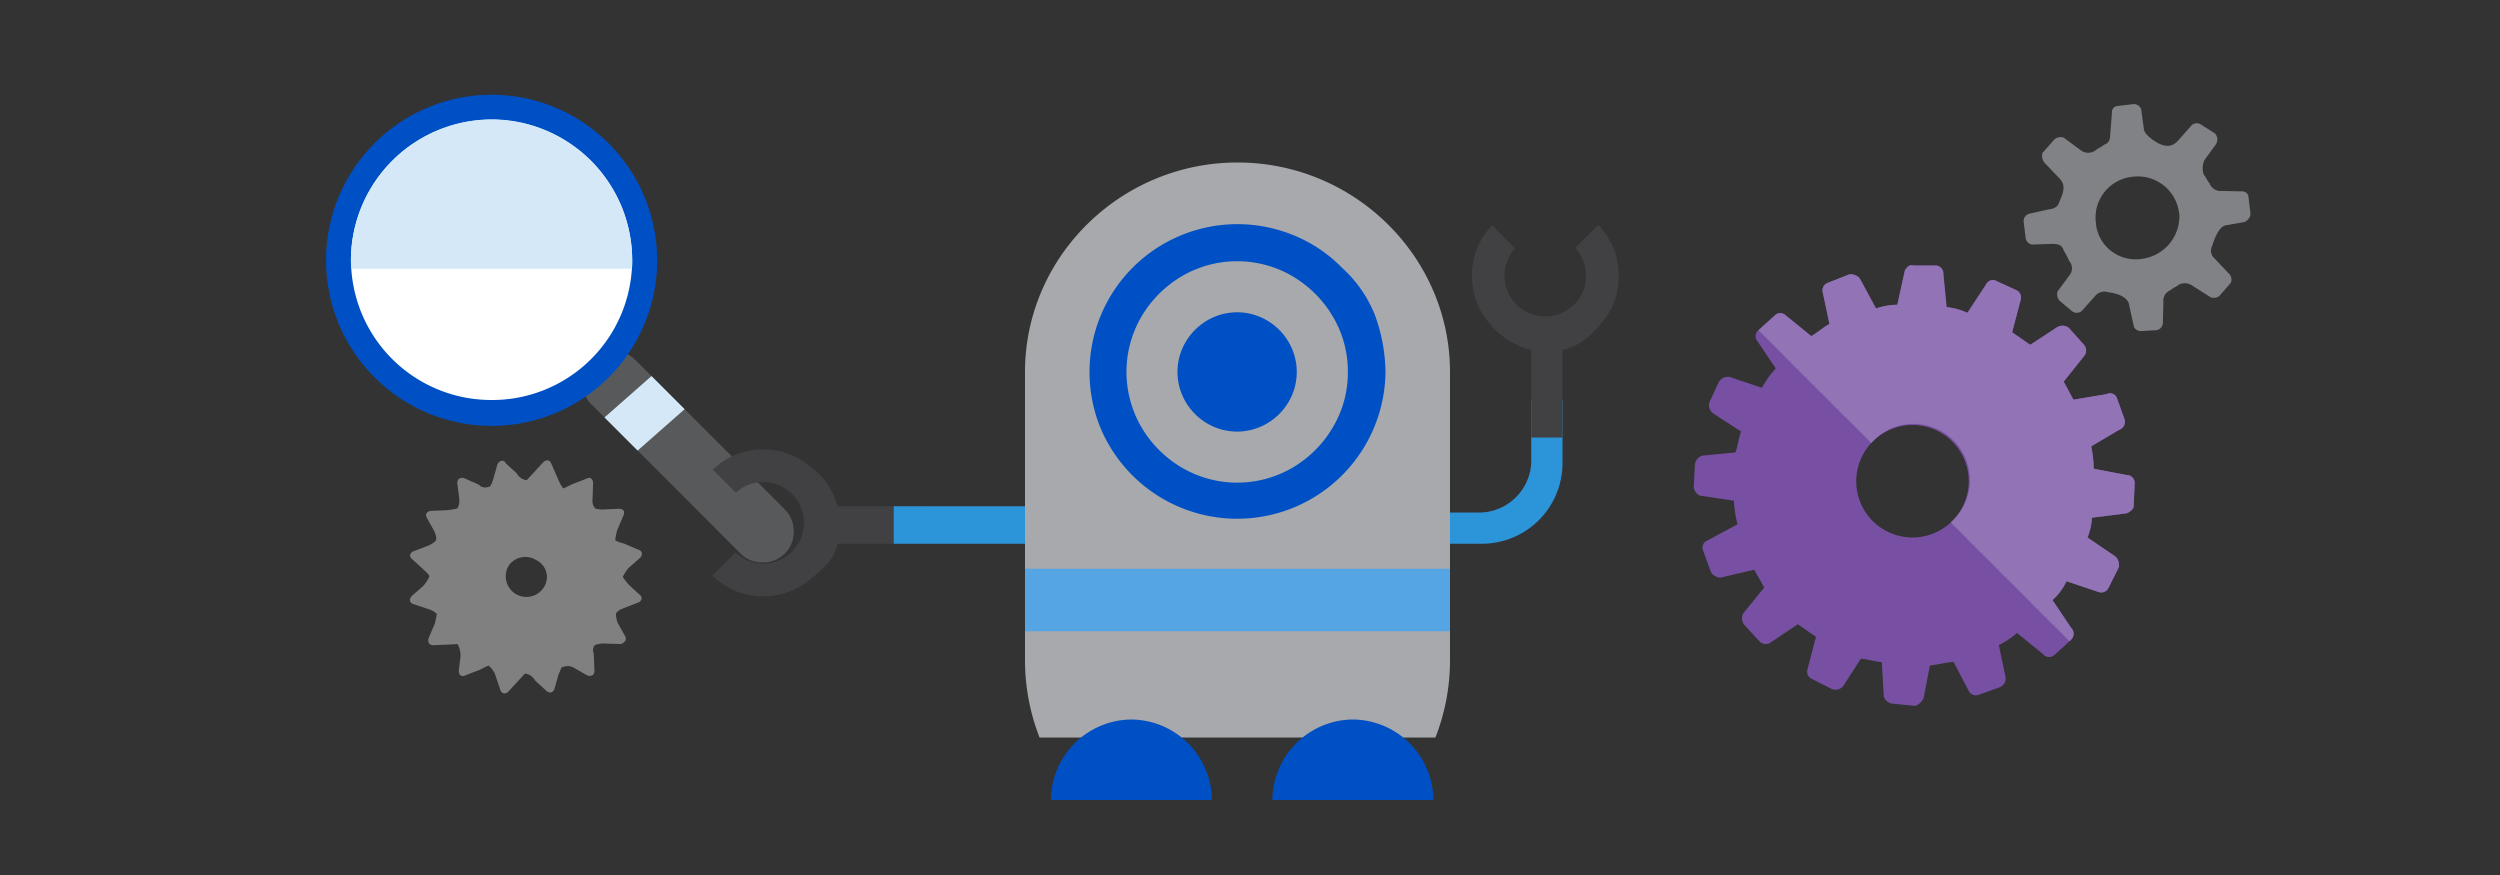 <svg id="ICONS" xmlns="http://www.w3.org/2000/svg" viewBox="0 0 400 140"><rect x="0" y="0" width="400" height="140" fill="#333333" stroke="none"/><defs><style>.cls-1{fill:#58595b;}.cls-2{fill:#0050c5;}.cls-3{fill:#fff;}.cls-4{fill:#d4e8f8;}.cls-5{fill:#2c94d9;}.cls-6{fill:#414042;}.cls-7{fill:#a7a9ac;}.cls-8{fill:#55a5e4;}.cls-9{fill:gray;}.cls-10{fill:#7750a3;}.cls-11{fill:#9273b6;}.cls-12{fill:#808285;}</style></defs><title>bot-framework-overview-concepts</title><path class="cls-1" d="M126.86,86.17l0,.13A4.92,4.92,0,0,1,122,90a4.93,4.93,0,0,1-3.53-1.45L96.72,66.79l-2.11-2.11a5,5,0,0,1,2.25-8.35l.33-.08a5,5,0,0,1,4.49,1.36l23.87,23.87A5,5,0,0,1,126.86,86.17Z"/><path class="cls-2" d="M78.64,15.16a26.49,26.49,0,1,0,26.51,26.49A26.53,26.53,0,0,0,78.64,15.16Z"/><path class="cls-3" d="M101.15,41.65c0,.51,0,1-.06,1.51A22.39,22.39,0,0,1,78.66,64h0A22.45,22.45,0,0,1,56.21,43.08c0-.49-.06-1-.06-1.45A22.52,22.52,0,0,1,78.64,19.15,22.54,22.54,0,0,1,101.15,41.65Z"/><polygon class="cls-4" points="109.54 65.47 102.02 72.09 96.72 66.79 104.24 60.17 109.54 65.47"/><path class="cls-4" d="M101.15,41.57a10.35,10.35,0,0,1-.06,1.43H56.21a10.09,10.09,0,0,1-.06-1.41A22.57,22.57,0,0,1,78.64,19.1,22.52,22.52,0,0,1,101.15,41.57Z"/><path class="cls-5" d="M212,82h25a8.38,8.38,0,0,0,8-8V64h5V74a12.9,12.9,0,0,1-13,13H212Z"/><path class="cls-6" d="M250,56V70h-5V56a12.52,12.52,0,0,1-6.87-4.48,11.45,11.45,0,0,1-2.61-7.34,11.3,11.3,0,0,1,3.23-8.12l3.67,3.67a6.52,6.52,0,1,0,9.6-.06L255.7,36a11.31,11.31,0,0,1,3.3,8.18,11.43,11.43,0,0,1-2.61,7.34C254.65,53.69,252.61,55.46,250,56Z"/><path class="cls-6" d="M134,87h14l.16-6L134,81a11.59,11.59,0,0,0-4.48-6.47,11.45,11.45,0,0,0-7.34-2.61,11.3,11.3,0,0,0-8.12,3.23l3.67,3.67a6.52,6.52,0,1,1-.06,9.6L114,92.1a11.31,11.31,0,0,0,8.18,3.3,11.43,11.43,0,0,0,7.34-2.61C131.69,91,133.46,89.61,134,87Z"/><rect class="cls-5" x="143" y="81" width="22" height="6"/><path class="cls-7" d="M229.67,118A33.93,33.93,0,0,0,232,105.83V59.52C232,41.08,216.7,26,198,26h0c-18.7,0-34,15.08-34,33.52v46.3A33.93,33.93,0,0,0,166.33,118Z"/><path class="cls-2" d="M220,50.44h0a20.34,20.34,0,0,0-5.26-7.58,22.85,22.85,0,0,0-7.67-5.18,23.66,23.66,0,0,0-30.95,30.89,23.73,23.73,0,0,0,45.56-9.07A27.62,27.62,0,0,0,220,50.44Zm-4.34,9.07a17.15,17.15,0,0,1-2.39,8.84,18.19,18.19,0,0,1-6.47,6.48,17.54,17.54,0,0,1-17.69,0,18.17,18.17,0,0,1-6.48-6.48,17.54,17.54,0,0,1,0-17.69,18.19,18.19,0,0,1,6.47-6.47,17.54,17.54,0,0,1,17.69,0,18.21,18.21,0,0,1,6.48,6.48A17.16,17.16,0,0,1,215.66,59.51Z"/><path class="cls-2" d="M202.71,51.26a9.45,9.45,0,0,0-9.54,0,9.72,9.72,0,0,0-3.48,3.48,9.45,9.45,0,0,0,0,9.54,9.7,9.7,0,0,0,3.48,3.48,9.45,9.45,0,0,0,9.54,0,9.72,9.72,0,0,0,3.48-3.48,9.45,9.45,0,0,0,0-9.54A9.74,9.74,0,0,0,202.71,51.26Z"/><path class="cls-2" d="M181,115.12A13,13,0,0,0,168.14,128H193.9A13,13,0,0,0,181,115.12Z"/><path class="cls-2" d="M216.47,115.12A13,13,0,0,0,203.58,128h25.77A13,13,0,0,0,216.47,115.12Z"/><rect class="cls-8" x="164" y="91" width="68" height="10"/><path class="cls-9" d="M74.28,76.51c-.58-.16-1.15.05-1.11.82l.31,2.48a2.48,2.48,0,0,1-.31,1.55,10.61,10.61,0,0,1-1.72.27l-2.3.1c-.77,0-1.13.44-.92,1L69.49,85c.22.57.44,1.13.25,1.33.2.18-.73.8-1.3,1l-2.27.87c-.57.22-.73.8-.33,1.17l2,1.83c.4.37,1,.92.82,1.12a5.91,5.91,0,0,1-.9,1.39l-1.85,1.62c-.55.6-.33,1.17.25,1.33l2.54.85a2.94,2.94,0,0,1,1.18.71s-.15,1-.31,1.55l-1,2.35c-.16.58.05,1.15.82,1.11l2.3-.1,1.53-.07a4.08,4.08,0,0,1,.47,1.9l-.28,2.32c0,.77.44,1.13,1.19.72l2.26-.87a11.33,11.33,0,0,1,1.32-.64,4,4,0,0,1,1,1.3l.89,2.65c.22.57.8.73,1.35.13l1.65-1.8.92-1a2.06,2.06,0,0,1,1.59,1.08l1.8,1.65c.4.37,1,.53,1.33-.25l.66-2.34c.35-.78.51-1.37.71-1.18a1.94,1.94,0,0,1,1.74.11L94,108.09c.58.17,1.15-.05,1.11-.82L95,104.59a1.45,1.45,0,0,1,.13-1.35,3.77,3.77,0,0,1,1.72-.27l2.5.08c.57-.22.93-.62.71-1.19l-1.26-2.25a5.08,5.08,0,0,1-.25-1.33c0-.38.73-.8,1.3-1l2.26-.87c.57-.22.73-.8.33-1.17l-1.8-1.65a9.57,9.57,0,0,1-1-1.3,9.61,9.61,0,0,1,.9-1.39l1.85-1.62c.55-.6.33-1.17-.25-1.33l-2.35-1a4.56,4.56,0,0,1-1.37-.52s.15-1,.31-1.55l1-2.35c.35-.78-.05-1.15-.82-1.12l-2.3.1a4.7,4.7,0,0,1-1.35-.13,1.85,1.85,0,0,1-.45-1.52l.08-2.5c0-.77-.44-1.13-1.18-.72l-2.27.87a11.19,11.19,0,0,1-1.31.64,5.62,5.62,0,0,1-.84-1.5L88.2,74.16c-.22-.57-.8-.73-1.35-.13l-1.65,1.8-.92,1a2.06,2.06,0,0,1-1.59-1.08L80.9,74.1c-.22-.57-1-.53-1.33.25l-.66,2.34c-.17.58-.51,1.37-.72,1.18a1.33,1.33,0,0,1-1.55-.31Zm7.17,13.9a3.27,3.27,0,0,1,4.39-.77A3,3,0,0,1,87,94a3.3,3.3,0,0,1-5.55-3.59"/><path class="cls-10" d="M340.26,76,335,75a20.86,20.86,0,0,0-.4-3.59l4.44-2.62a1.37,1.37,0,0,0,.84-1.84l-1.17-3.25a1.18,1.18,0,0,0-1.66-.64l-5.3.89-1.56-2.89,3.19-4a1.41,1.41,0,0,0,.08-1.87L331,52.44a1.69,1.69,0,0,0-1.88-.08l-4.27,2.81c-.91-.6-2-1.4-2.91-2l1.37-5.2a1.29,1.29,0,0,0-.68-1.54L319.51,45a1.19,1.19,0,0,0-1.72.48l-3,4.57a10.81,10.81,0,0,0-3.34-.91l-.51-5.28a1.29,1.29,0,0,0-1.25-1.38l-3.57,0c-.56-.21-1.15.33-1.36.88l-1.19,5.4a11.12,11.12,0,0,0-3.41.59l-2.6-4.81a1.9,1.9,0,0,0-1.66-.64l-3.45,1.35a1.27,1.27,0,0,0-.82,1.46l1.08,5.13c-1,.52-1.94,1.41-2.91,1.94l-4.17-3.39a1.22,1.22,0,0,0-1.69.11L282.27,52l-.91.84,0,0a1.21,1.21,0,0,0-.24,1.65l3,4.46a15.48,15.48,0,0,0-2.21,3.1l-5.18-1.74a1.67,1.67,0,0,0-1.74.86l-1.46,3.13a1.63,1.63,0,0,0,.67,1.91l4.38,2.83c-.43,1.11-.48,2.24-.91,3.35l-5.28.51a1.65,1.65,0,0,0-1.2,1.45L271,77.74a1.64,1.64,0,0,0,1,1.56l5.42.81a21.72,21.72,0,0,0,.57,3.78l-4.82,2.6a1.19,1.19,0,0,0-.64,1.67l1.17,3.25a1.76,1.76,0,0,0,1.65,1l5.32-1.26L282.28,94l-3.39,4.17a1.77,1.77,0,0,0,.11,1.7l2.51,2.74a1.42,1.42,0,0,0,1.67.27l4.47-3c.91.61,2,1.41,2.91,2l-1.36,5.21a1.26,1.26,0,0,0,.68,1.53l3.3,1.66a1.62,1.62,0,0,0,1.72-.49l2.83-4.39c1.13.05,2.24.48,3.36.53l.31,5.47a1.64,1.64,0,0,0,1.45,1.19l3.56.35a2.26,2.26,0,0,0,1.37-1.25l1-5.22c1.32-.13,2.46-.46,3.78-.58l2.42,4.62a1.29,1.29,0,0,0,1.67.64l3.24-1.17a1.53,1.53,0,0,0,1-1.65l-1.08-5.12a13.15,13.15,0,0,0,2.91-1.94l4.17,3.39a1.26,1.26,0,0,0,1.88.08l2.34-2.14.21-.19a1.33,1.33,0,0,0,.46-1,1.29,1.29,0,0,0-.38-.92l-3-4.47A9.25,9.25,0,0,0,330.64,93l5.19,1.74a1.28,1.28,0,0,0,1.53-.68L339,90.79a1.9,1.9,0,0,0-.49-1.72L334,86a9.44,9.44,0,0,0,.71-3.17l5.49-.69c.57-.16,1.16-.7,1.18-1.08l.17-3.75A1.28,1.28,0,0,0,340.26,76ZM306,86a9,9,0,1,1,9-9A9,9,0,0,1,306,86Z"/><path class="cls-11" d="M340.26,76,335,75a20.86,20.86,0,0,0-.4-3.59l4.44-2.62a1.37,1.37,0,0,0,.84-1.84l-1.17-3.25a1.18,1.18,0,0,0-1.66-.64l-5.3.89-1.56-2.89,3.19-4a1.41,1.41,0,0,0,.08-1.87L331,52.44a1.69,1.69,0,0,0-1.88-.08l-4.27,2.81c-.91-.6-2-1.4-2.91-2l1.37-5.2a1.29,1.29,0,0,0-.68-1.54L319.51,45a1.19,1.19,0,0,0-1.72.48l-3,4.57a10.81,10.81,0,0,0-3.34-.91l-.51-5.28a1.29,1.29,0,0,0-1.25-1.38l-3.57,0c-.56-.21-1.15.33-1.36.88l-1.19,5.4a11.12,11.12,0,0,0-3.41.59l-2.6-4.81a1.9,1.9,0,0,0-1.66-.64l-3.45,1.35a1.27,1.27,0,0,0-.82,1.46l1.08,5.13c-1,.52-1.94,1.41-2.91,1.94l-4.17-3.39a1.22,1.22,0,0,0-1.69.11L282.27,52l-.91.84,0,0,18.05,18.05a9,9,0,1,1,12.7,12.7l19,19,.21-.19a1.33,1.33,0,0,0,.46-1,1.29,1.29,0,0,0-.38-.92l-3-4.47A9.25,9.25,0,0,0,330.64,93l5.19,1.74a1.28,1.28,0,0,0,1.53-.68L339,90.79a1.9,1.9,0,0,0-.49-1.72L334,86a9.44,9.44,0,0,0,.71-3.17l5.49-.69c.57-.16,1.16-.7,1.18-1.08l.17-3.75A1.28,1.28,0,0,0,340.26,76Z"/><path class="cls-12" d="M341.36,52.16a1.25,1.25,0,0,0,1.16.81l2.54-.14a1.25,1.25,0,0,0,1-1.35l.08-3.12a1.81,1.81,0,0,1,1.15-1.93c.4-.39,1-.57,1.39-.93a2.19,2.19,0,0,1,2.15.24l2.89,1.83a1.47,1.47,0,0,0,1.34-.18l1.84-2.1a1.3,1.3,0,0,0-.35-1.58l-2.24-2.38a1.59,1.59,0,0,1-.35-2s.84-3.11,2.18-3.28l2.94-.52a1.55,1.55,0,0,0,1-1.34l-.33-2.75a1,1,0,0,0-1.09-.82h-.07l-3.13-.07a1.86,1.86,0,0,1-1.93-1.22c-.39-.4-.57-1-.93-1.38a3.13,3.13,0,0,1,.12-2.35l1.82-2.5a1.41,1.41,0,0,0-.16-1.76L352.27,20a1.25,1.25,0,0,0-1.57,0l-2.19,2.48c-.55.6-1.59,1.51-3.73.12,0,0-1.59-1-1.74-1.83l-.46-3.31a1.25,1.25,0,0,0-1.16-.81l-2.75.33a1,1,0,0,0-.76,1.13v0l-.27,3.31c0,1.17-.41,1.56-1,1.74-.4.39-1,.57-1.39.93a2,2,0,0,1-2.35-.06l-2.69-2a1.52,1.52,0,0,0-1.58.35l-1.84,2.1a1.73,1.73,0,0,0,.35,1.58l2.29,2.4c.76.79,1.13,1.54.1,3.72-.16.59-.43,1.18-1.79,1.33l-3.15.71a1.25,1.25,0,0,0-.81,1.16l.33,2.75a1.25,1.25,0,0,0,1,1l3.32-.11c1.17,0,1.56.41,1.74,1a17.5,17.5,0,0,1,.93,1.78,1.75,1.75,0,0,1,.13,2.1l-2,2.69a1.51,1.51,0,0,0,.35,1.57l1.92,1.61a1.25,1.25,0,0,0,1.57,0l2.21-2.48a2,2,0,0,1,2.15-.51s3.14.27,3.27,2.22l.7,3.14m7.29-18a6.88,6.88,0,0,1-6,7.28A6.39,6.39,0,0,1,335.37,36q0-.31-.06-.62a6.56,6.56,0,0,1,5.83-7.09,6.65,6.65,0,0,1,7.5,5.68l0,.16"/></svg>
